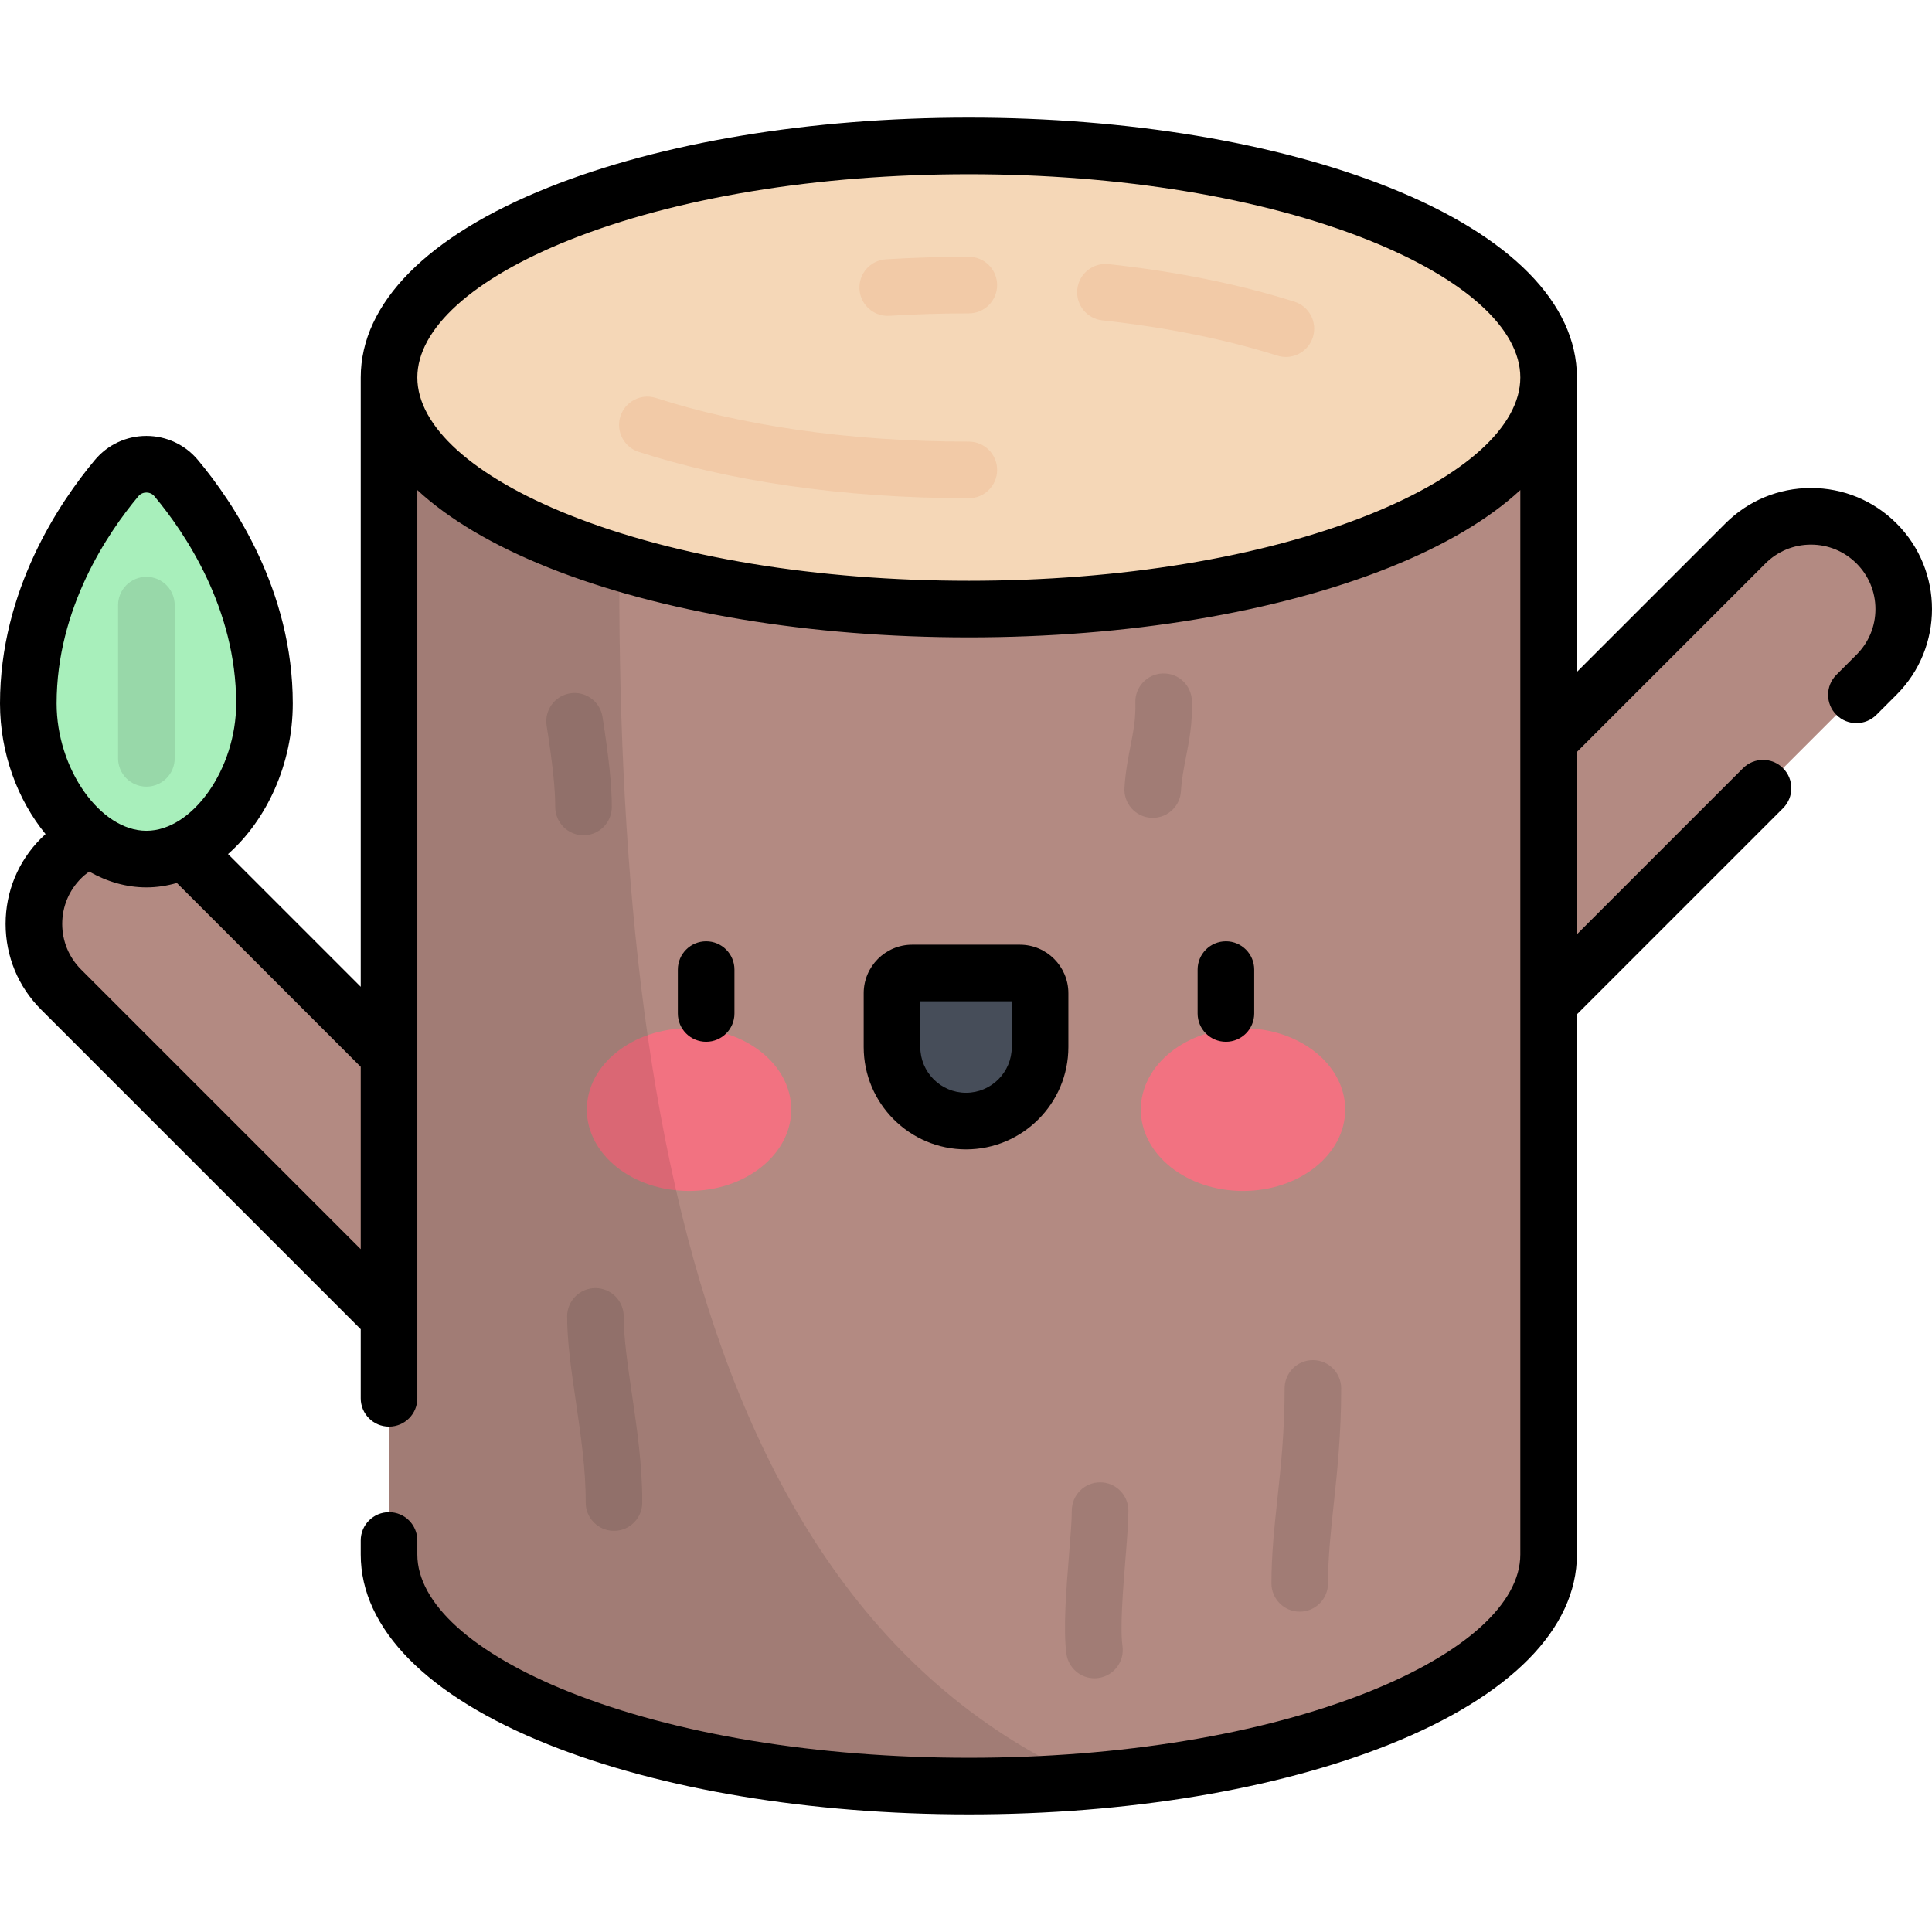 <?xml version="1.0" encoding="iso-8859-1"?>
<!-- Generator: Adobe Illustrator 19.0.0, SVG Export Plug-In . SVG Version: 6.00 Build 0)  -->
<svg version="1.1" id="Capa_1" xmlns="http://www.w3.org/2000/svg" xmlns:xlink="http://www.w3.org/1999/xlink" x="0px" y="0px"
	 viewBox="0 0 512 512" width="512px" height="512px" style="enable-background:new 0 0 512 512;" xml:space="preserve">
<g>
	<path style="fill:#B38A82;" d="M129.232,365.1c-6.292,0-12.583-2.4-17.383-7.201l-95.664-95.663
		c-9.601-9.601-9.601-25.167,0-34.768s25.167-9.599,34.768,0l95.664,95.663c9.601,9.601,9.601,25.167,0,34.768
		C141.815,362.699,135.524,365.1,129.232,365.1z"/>
	<path style="fill:#B38A82;" d="M384.266,281.657c-6.292,0-12.582-2.4-17.383-7.2c-9.601-9.601-9.601-25.167,0-34.768l95.664-95.663
		c9.6-9.601,25.166-9.601,34.768,0c9.601,9.601,9.601,25.167,0,34.768l-95.664,95.663
		C396.851,279.257,390.557,281.657,384.266,281.657z"/>
	<path style="fill:#B38A82;" d="M410.402,411.961c0,33.893-68.793,61.369-153.652,61.369s-153.653-27.476-153.653-61.369V100.041
		h307.305V411.961z"/>
</g>
<g style="opacity:0.1;">
	<path d="M344.443,427.108c-4.142,0-7.5-3.358-7.5-7.5c0-7.674,0.766-14.822,1.577-22.391c0.941-8.778,1.914-17.856,1.914-29.277
		c0-4.142,3.358-7.5,7.5-7.5s7.5,3.358,7.5,7.5c0,12.223-1.062,22.133-2,30.876c-0.767,7.157-1.492,13.917-1.492,20.791
		C351.943,423.751,348.585,427.108,344.443,427.108z"/>
	<path d="M162.709,405.696c-0.015,0-0.03,0-0.044,0c-4.142-0.024-7.48-3.401-7.457-7.543c0.05-8.648-1.299-17.837-2.603-26.723
		c-1.189-8.101-2.313-15.752-2.313-22.574c0-4.142,3.358-7.5,7.5-7.5s7.5,3.358,7.5,7.5c0,5.726,1.046,12.851,2.154,20.395
		c1.321,9,2.819,19.201,2.762,28.988C170.184,402.367,166.83,405.696,162.709,405.696z"/>
	<path d="M290.036,444.76c-3.688,0-6.902-2.72-7.42-6.476c-0.9-6.522-0.055-17.04,0.691-26.321c0.376-4.677,0.73-9.095,0.73-11.63
		c0-4.142,3.358-7.5,7.5-7.5s7.5,3.358,7.5,7.5c0,3.136-0.361,7.629-0.779,12.831c-0.65,8.094-1.459,18.169-0.783,23.069
		c0.566,4.104-2.301,7.889-6.404,8.455C290.723,444.737,290.377,444.76,290.036,444.76z"/>
	<path d="M305.486,216.742c-0.156,0-0.312-0.005-0.469-0.015c-4.134-0.255-7.279-3.813-7.024-7.948
		c0.261-4.226,0.965-7.832,1.586-11.013c0.768-3.933,1.432-7.33,1.297-11.563c-0.131-4.14,3.119-7.603,7.258-7.734
		c4.153-0.146,7.603,3.118,7.734,7.258c0.188,5.924-0.705,10.494-1.568,14.914c-0.585,2.993-1.136,5.82-1.336,9.061
		C312.719,213.681,309.417,216.742,305.486,216.742z"/>
	<path d="M154.638,221.361c-4.142,0-7.5-3.358-7.5-7.5c0-4.917-0.703-11.562-2.28-21.547c-0.646-4.091,2.146-7.932,6.238-8.578
		c4.089-0.643,7.932,2.147,8.578,6.238c1.704,10.788,2.464,18.156,2.464,23.887C162.138,218.003,158.78,221.361,154.638,221.361z"/>
</g>
<g>
	<ellipse style="fill:#F27281;" cx="182.605" cy="294.049" rx="27.081" ry="21.567"/>
	<ellipse style="fill:#F27281;" cx="329.41" cy="294.049" rx="27.081" ry="21.567"/>
</g>
<path style="fill:#464D59;" d="M256.008,297.094L256.008,297.094c-10.836,0-19.622-8.784-19.622-19.622v-14.264
	c0-2.958,2.398-5.356,5.356-5.356h28.53c2.958,0,5.356,2.398,5.356,5.356v14.265C275.629,288.31,266.844,297.094,256.008,297.094z"
	/>
<path style="opacity:0.1;enable-background:new    ;" d="M103.096,411.961c0,33.893,68.793,61.369,153.653,61.369
	c10.996,0,21.719-0.465,32.06-1.342c-113.672-49.646-129.462-211.17-123.654-371.947h-62.058L103.096,411.961L103.096,411.961z"/>
<ellipse style="fill:#F5D7B7;" cx="256.748" cy="100.043" rx="153.654" ry="61.372"/>
<g>
	<path style="fill:#F2CAA7;" d="M256.75,132.033c-16.678,0-32.855-1.128-48.082-3.354c-14.244-2.082-27.505-5.087-39.414-8.932
		c-3.941-1.272-6.105-5.499-4.833-9.441c1.272-3.941,5.496-6.109,9.441-4.833c11.115,3.588,23.556,6.402,36.975,8.364
		c14.51,2.121,29.958,3.196,45.912,3.196c4.142,0,7.5,3.358,7.5,7.5C264.25,128.675,260.892,132.033,256.75,132.033z"/>
	<path style="fill:#F2CAA7;" d="M340.778,94.601c-0.748,0-1.507-0.113-2.259-0.35c-13.811-4.357-29.415-7.501-46.376-9.344
		c-4.118-0.447-7.093-4.148-6.646-8.266c0.447-4.118,4.154-7.089,8.266-6.646c17.941,1.949,34.517,5.297,49.269,9.952
		c3.95,1.246,6.142,5.459,4.896,9.409C346.919,92.555,343.964,94.601,340.778,94.601z"/>
	<path style="fill:#F2CAA7;" d="M235.249,83.703c-3.931,0-7.232-3.061-7.479-7.037c-0.256-4.134,2.888-7.693,7.022-7.949
		c7.163-0.443,14.55-0.668,21.957-0.668c4.142,0,7.5,3.358,7.5,7.5s-3.358,7.5-7.5,7.5c-7.098,0-14.173,0.215-21.03,0.64
		C235.562,83.698,235.405,83.703,235.249,83.703z"/>
</g>
<path style="fill:#A8EFBB;" d="M30.892,126.717c4.111-4.921,11.692-4.921,15.803,0c9.27,11.095,23.392,32.467,23.392,59.706
	c0,20.785-14.01,41.245-31.293,41.245S7.501,207.207,7.501,186.423C7.5,159.184,21.622,137.812,30.892,126.717z"/>
<path style="opacity:0.1;enable-background:new    ;" d="M38.793,208.466c-4.142,0-7.5-3.358-7.5-7.5v-40.6
	c0-4.142,3.358-7.5,7.5-7.5s7.5,3.358,7.5,7.5v40.6C46.293,205.107,42.936,208.466,38.793,208.466z"/>
<path d="M194.637,268.578v-11.624c0-4.142-3.358-7.5-7.5-7.5s-7.5,3.358-7.5,7.5v11.624c0,4.142,3.358,7.5,7.5,7.5
	S194.637,272.72,194.637,268.578z M332.379,268.578v-11.624c0-4.142-3.358-7.5-7.5-7.5s-7.5,3.358-7.5,7.5v11.624
	c0,4.142,3.358,7.5,7.5,7.5S332.379,272.72,332.379,268.578z M283.129,277.474v-14.265c0-7.089-5.767-12.856-12.856-12.856h-28.53
	c-7.089,0-12.856,5.767-12.856,12.856v14.265c0,14.954,12.166,27.122,27.122,27.122
	C270.963,304.594,283.129,292.428,283.129,277.474z M243.886,277.474v-12.121h24.242v12.121c0,6.683-5.438,12.121-12.121,12.121
	C249.323,289.595,243.886,284.157,243.886,277.474z M502.618,138.722c-6.06-6.06-14.118-9.397-22.688-9.397l0,0
	c-8.57,0-16.628,3.338-22.686,9.397l-39.341,39.341v-78.022c0-19.669-17.659-37.553-49.722-50.359
	c-29.886-11.937-69.46-18.511-111.431-18.511s-81.546,6.573-111.43,18.51c-32.064,12.806-49.722,30.691-49.722,50.359v161.465
	L60.43,226.338c10.202-8.982,17.158-23.834,17.158-39.915c0-29.959-15.749-53.28-25.137-64.515
	c-3.388-4.056-8.366-6.382-13.657-6.382s-10.269,2.326-13.657,6.381C15.748,133.143,0,156.465,0,186.424
	c0,13.234,4.715,25.632,12.068,34.616c-0.404,0.365-0.801,0.739-1.187,1.125c-6.06,6.06-9.398,14.117-9.398,22.688
	c0,8.569,3.337,16.626,9.398,22.688l84.715,84.714v18.318c0,4.142,3.358,7.5,7.5,7.5s7.5-3.358,7.5-7.5V129.873
	c8.333,7.699,20.005,14.648,34.722,20.527c29.885,11.936,69.458,18.51,111.43,18.51s81.545-6.573,111.43-18.51
	c14.716-5.878,26.389-12.827,34.722-20.527V411.96c0,12.925-14.683,26.204-40.285,36.429c-28.158,11.246-65.755,17.44-105.867,17.44
	s-77.709-6.193-105.867-17.44c-25.602-10.225-40.285-23.504-40.285-36.429v-3.72c0-4.142-3.358-7.5-7.5-7.5s-7.5,3.358-7.5,7.5v3.72
	c0,19.669,17.659,37.553,49.722,50.359c29.885,11.936,69.458,18.51,111.43,18.51s81.545-6.573,111.43-18.51
	c32.064-12.806,49.722-30.691,49.722-50.359V268.811l54.627-54.626c2.929-2.929,2.929-7.678,0-10.606
	c-2.929-2.93-7.678-2.929-10.607,0l-44.019,44.018v-48.321l49.948-49.947c3.226-3.227,7.516-5.003,12.079-5.003
	c4.564,0,8.854,1.777,12.081,5.004s5.003,7.517,5.003,12.08s-1.777,8.853-5.003,12.08l-5.344,5.344
	c-2.929,2.929-2.929,7.678,0,10.607c2.929,2.929,7.678,2.929,10.607,0l5.344-5.344C515.127,171.586,515.127,151.232,502.618,138.722
	z M36.647,131.526L36.647,131.526c0.727-0.87,1.656-1,2.146-1s1.419,0.129,2.146,1c8.084,9.675,21.647,29.674,21.647,54.897
	c0,17.346-11.563,33.745-23.793,33.745S15,203.768,15,186.424C15,161.2,28.563,141.203,36.647,131.526z M95.597,331.04
	l-74.108-74.108c-3.227-3.227-5.004-7.517-5.004-12.08c0-4.563,1.777-8.853,5.004-12.081c0.661-0.661,1.383-1.252,2.142-1.793
	c4.711,2.676,9.852,4.19,15.163,4.19c2.75,0,5.453-0.415,8.076-1.175l48.726,48.725C95.597,282.718,95.597,331.04,95.597,331.04z
	 M362.616,136.469c-28.157,11.246-65.755,17.44-105.867,17.44s-77.71-6.193-105.867-17.44
	c-25.602-10.225-40.285-23.503-40.285-36.429s14.683-26.204,40.285-36.429c28.158-11.246,65.755-17.44,105.867-17.44
	s77.709,6.193,105.867,17.44c25.602,10.225,40.285,23.504,40.285,36.429S388.218,126.244,362.616,136.469z"/>
<g>
</g>
<g>
</g>
<g>
</g>
<g>
</g>
<g>
</g>
<g>
</g>
<g>
</g>
<g>
</g>
<g>
</g>
<g>
</g>
<g>
</g>
<g>
</g>
<g>
</g>
<g>
</g>
<g>
</g>
</svg>
